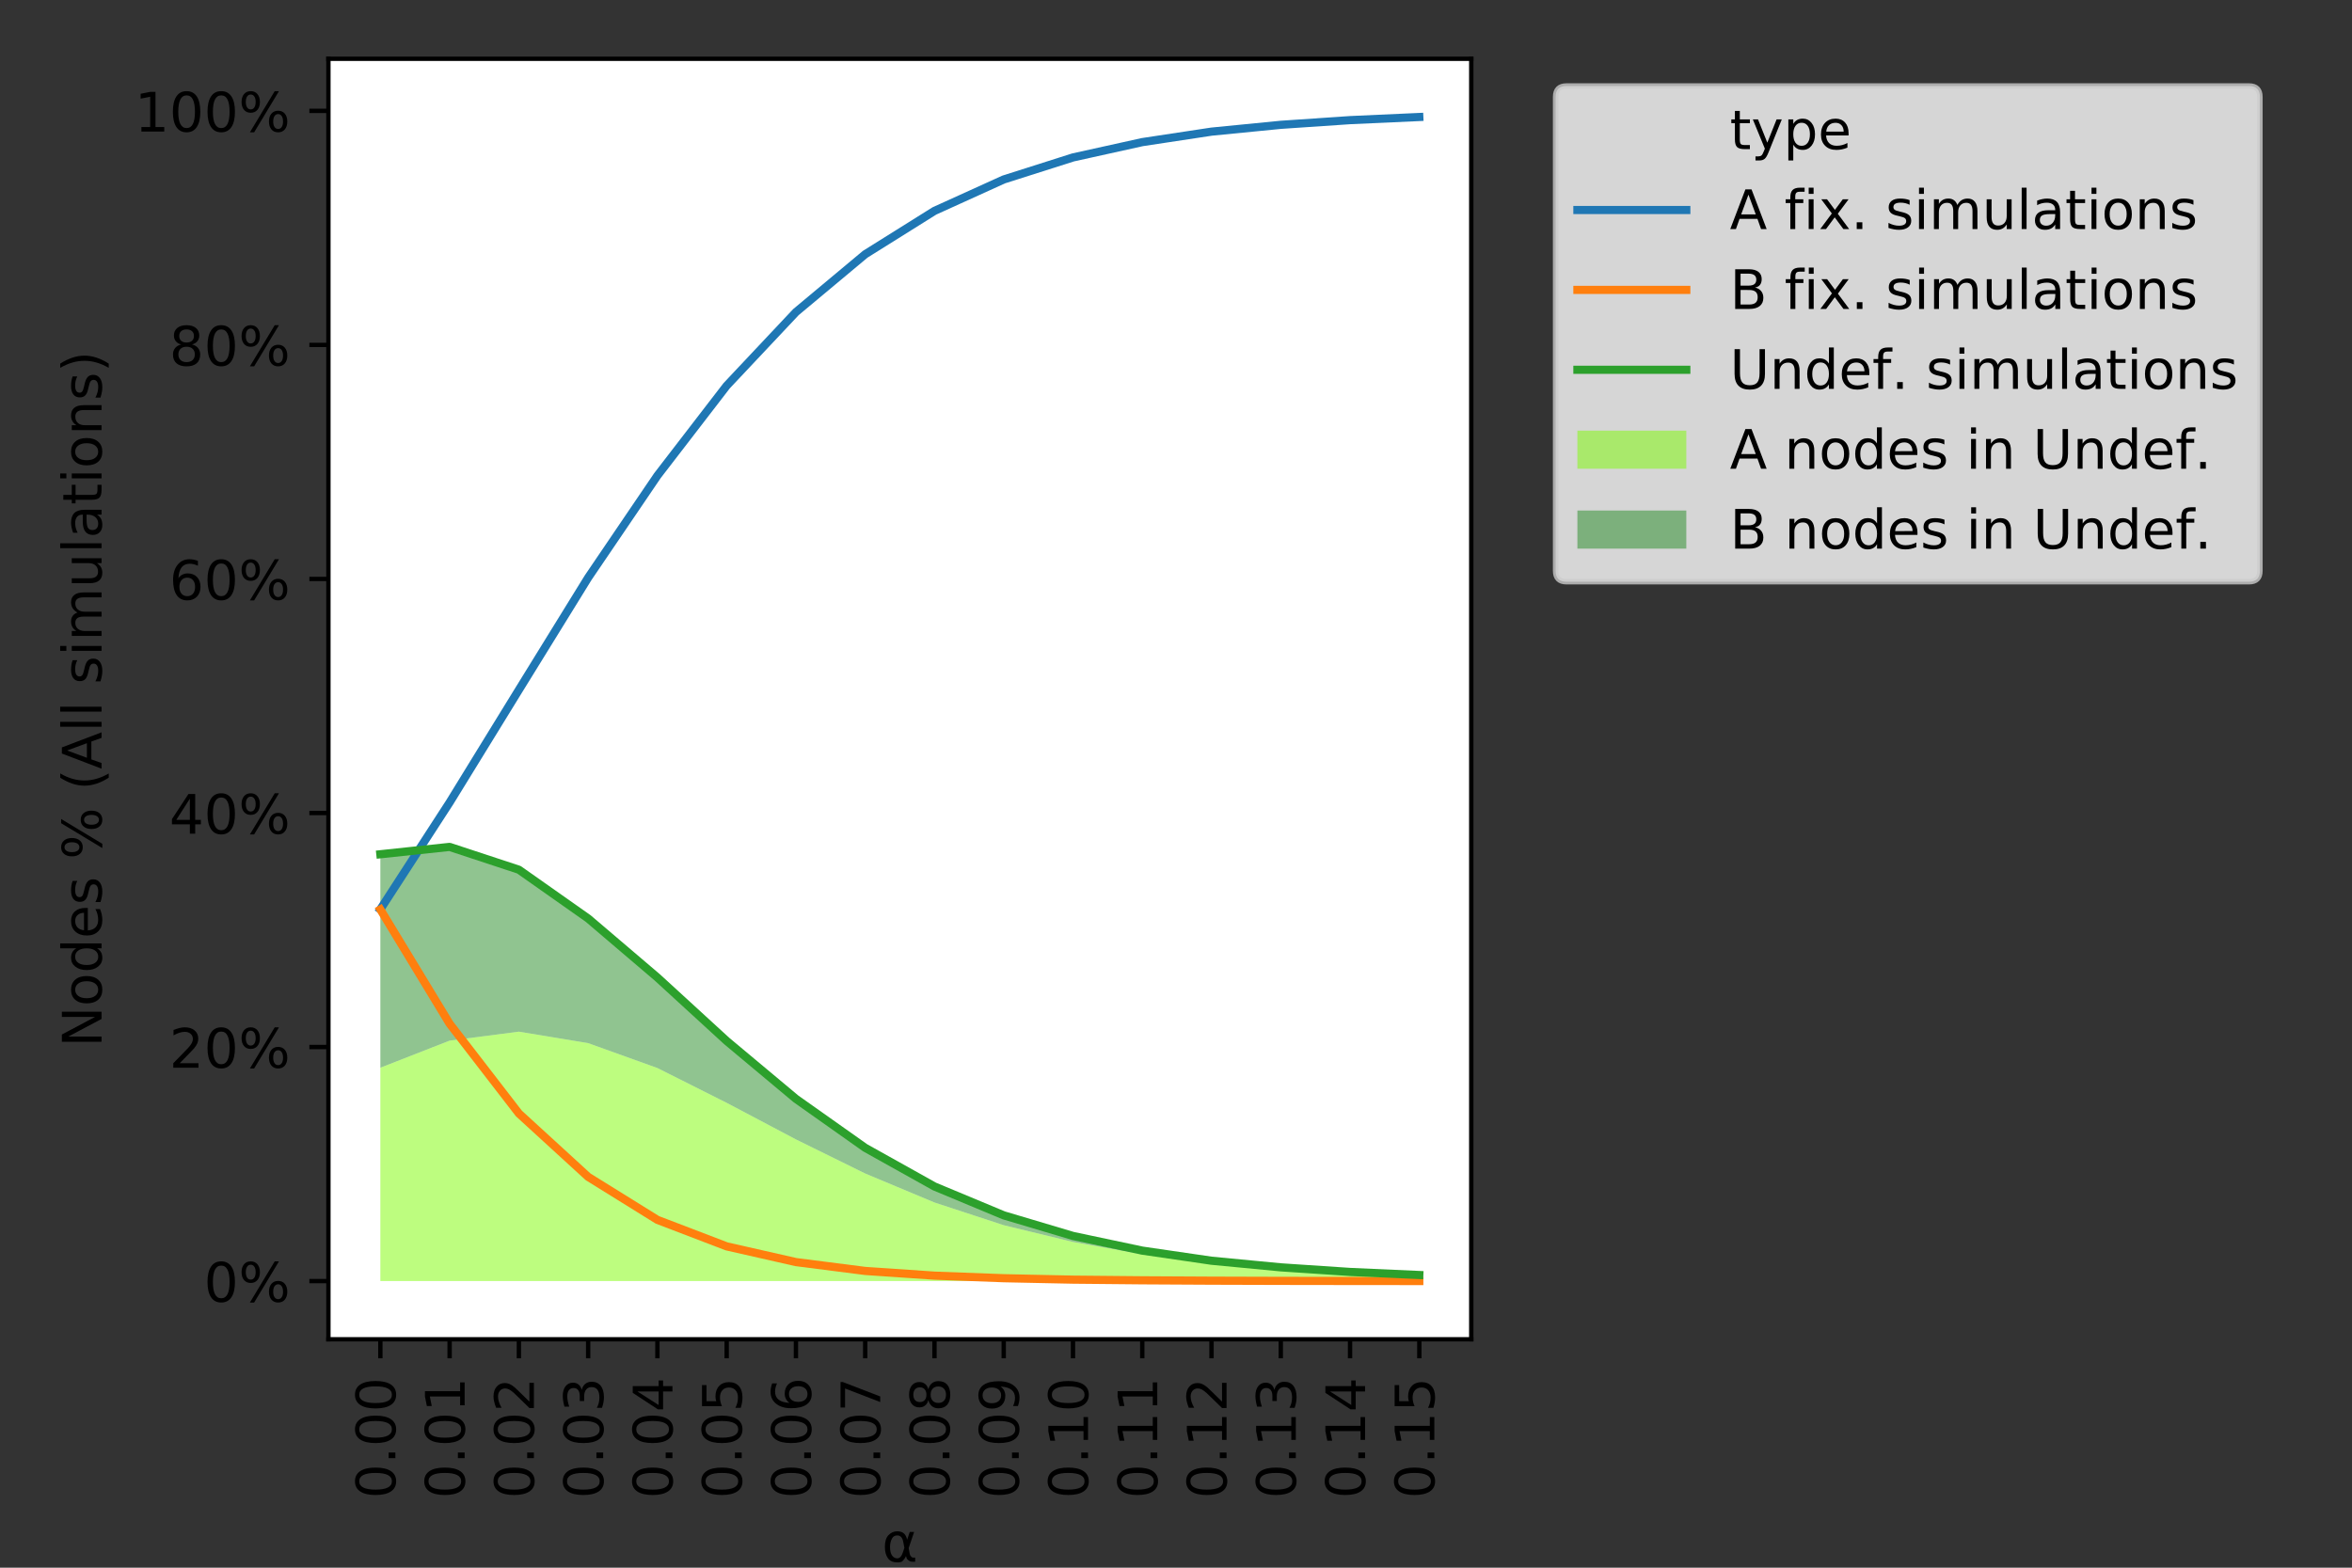 <?xml version="1.0" encoding="UTF-8" standalone="no"?>
<svg
   xmlns:dc="http://purl.org/dc/elements/1.1/"
   xmlns:cc="http://creativecommons.org/ns#"
   xmlns:rdf="http://www.w3.org/1999/02/22-rdf-syntax-ns#"
   xmlns:svg="http://www.w3.org/2000/svg"
   xmlns="http://www.w3.org/2000/svg"
   xmlns:xlink="http://www.w3.org/1999/xlink"
   xmlns:sodipodi="http://sodipodi.sourceforge.net/DTD/sodipodi-0.dtd"
   xmlns:inkscape="http://www.inkscape.org/namespaces/inkscape"
   inkscape:version="1.0 (4035a4fb49, 2020-05-01)"
   sodipodi:docname="lineplot.svg"
   id="svg775"
   width="432pt"
   viewBox="0 0 432 288"
   version="1.1"
   height="288pt">
  <rect x="0" y="0" width="432" height="288" fill="#333333" stroke="none"/>
  <sodipodi:namedview
     inkscape:current-layer="svg775"
     inkscape:window-maximized="1"
     inkscape:window-y="203"
     inkscape:window-x="0"
     inkscape:cy="161.0743"
     inkscape:cx="290.19164"
     inkscape:zoom="2.1432292"
     showgrid="false"
     id="namedview777"
     inkscape:window-height="1021"
     inkscape:window-width="1920"
     inkscape:pageshadow="2"
     inkscape:pageopacity="0"
     guidetolerance="10"
     gridtolerance="10"
     objecttolerance="10"
     borderopacity="1"
     bordercolor="#666666"
     pagecolor="#ffffff" />
  <defs
     id="defs4">
    <style
       id="style2"
       type="text/css">
*{stroke-linecap:butt;stroke-linejoin:round;white-space:pre;}
  </style>
  </defs>
  <g
     id="patch_2">
    <path
       id="path9"
       style="fill:#ffffff"
       d="M 60.32,246.04 H 270.231 V 10.8 H 60.32 Z" />
  </g>
  <g
     id="PolyCollection_1">
    <path
       id="path12"
       style="fill:#7cfc00;fill-opacity:0.5"
       d="m 69.861,196.15 v 39.197 h 12.722 12.722 12.722 12.722 12.722 12.722 12.722 12.722 12.722 12.722 12.722 12.722 12.722 12.722 12.722 v -1.017 0 l -12.722,-0.504 -12.722,-0.747 -12.722,-1.06 -12.722,-1.591 -12.722,-2.267 -12.722,-3.08 -12.722,-4.172 -12.722,-5.323 -12.722,-6.263 -12.722,-6.721 -12.722,-6.392 -12.722,-4.574 -12.722,-2.108 -12.722,1.646 z"
       clip-path="url(#pef99990c9b)" />
  </g>
  <g
     id="PolyCollection_2">
    <path
       id="path15"
       style="fill:#228b22;fill-opacity:0.5"
       d="m 69.861,156.935 v 39.215 l 12.722,-4.976 12.722,-1.646 12.722,2.108 12.722,4.574 12.722,6.392 12.722,6.721 12.722,6.263 12.722,5.323 12.722,4.172 12.722,3.08 12.722,2.267 12.722,1.591 12.722,1.06 12.722,0.747 12.722,0.504 v -0.097 0 l -12.722,-0.564 -12.722,-0.845 -12.722,-1.215 -12.722,-1.858 -12.722,-2.694 -12.722,-3.786 -12.722,-5.303 -12.722,-7.101 -12.722,-8.998 L 133.471,191.235 120.749,179.578 108.027,168.737 95.305,159.777 82.583,155.583 Z"
       clip-path="url(#pef99990c9b)" />
  </g>
  <g
     id="matplotlib.axis_1">
    <g
       id="xtick_1">
      <g
         id="line2d_1">
        <defs
           id="defs19">
          <path
             style="stroke:#000000;stroke-width:0.8"
             id="m1b0ffeb710"
             d="M 0,0 V 3.5" />
        </defs>
        <g
           id="g23">
          <use
             height="100%"
             width="100%"
             id="use21"
             y="246.04"
             xlink:href="#m1b0ffeb710"
             x="69.861"
             style="stroke:#000000;stroke-width:0.8" />
        </g>
      </g>
      <g
         id="text_1">
        <!-- 0.00 -->
        <defs
           id="defs28">
          <path
             id="DejaVuSans-48"
             d="m 31.781,66.406 q -7.609,0 -11.453,-7.5 Q 16.5,51.422 16.5,36.375 q 0,-14.984 3.828,-22.484 3.844,-7.5 11.453,-7.5 7.672,0 11.5,7.5 3.844,7.5 3.844,22.484 0,15.047 -3.844,22.531 -3.828,7.5 -11.5,7.5 z m 0,7.812 q 12.266,0 18.734,-9.703 6.469,-9.688 6.469,-28.141 0,-18.406 -6.469,-28.109 -6.469,-9.688 -18.734,-9.688 -12.25,0 -18.719,9.688 Q 6.594,17.969 6.594,36.375 q 0,18.453 6.469,28.141 6.469,9.703 18.719,9.703 z" />
          <path
             id="DejaVuSans-46"
             d="M 10.688,12.406 H 21 V 0 H 10.688 Z" />
        </defs>
        <g
           id="g38"
           transform="matrix(0,-0.1,-0.1,0,72.621,275.306)">
          <use
             height="100%"
             width="100%"
             y="0"
             x="0"
             id="use30"
             xlink:href="#DejaVuSans-48" />
          <use
             height="100%"
             width="100%"
             y="0"
             id="use32"
             xlink:href="#DejaVuSans-46"
             x="63.623" />
          <use
             height="100%"
             width="100%"
             y="0"
             id="use34"
             xlink:href="#DejaVuSans-48"
             x="95.41" />
          <use
             height="100%"
             width="100%"
             y="0"
             id="use36"
             xlink:href="#DejaVuSans-48"
             x="159.033" />
        </g>
      </g>
    </g>
    <g
       id="xtick_2">
      <g
         id="line2d_2">
        <g
           id="g44">
          <use
             height="100%"
             width="100%"
             id="use42"
             y="246.04"
             xlink:href="#m1b0ffeb710"
             x="82.583"
             style="stroke:#000000;stroke-width:0.8" />
        </g>
      </g>
      <g
         id="text_2">
        <!-- 0.01 -->
        <defs
           id="defs48">
          <path
             id="DejaVuSans-49"
             d="m 12.406,8.297 h 16.109 v 55.625 L 10.984,60.406 v 8.984 l 17.438,3.516 H 38.281 V 8.297 H 54.391 V 0 H 12.406 Z" />
        </defs>
        <g
           id="g58"
           transform="matrix(0,-0.1,-0.1,0,85.343,275.306)">
          <use
             height="100%"
             width="100%"
             y="0"
             x="0"
             id="use50"
             xlink:href="#DejaVuSans-48" />
          <use
             height="100%"
             width="100%"
             y="0"
             id="use52"
             xlink:href="#DejaVuSans-46"
             x="63.623" />
          <use
             height="100%"
             width="100%"
             y="0"
             id="use54"
             xlink:href="#DejaVuSans-48"
             x="95.41" />
          <use
             height="100%"
             width="100%"
             y="0"
             id="use56"
             xlink:href="#DejaVuSans-49"
             x="159.033" />
        </g>
      </g>
    </g>
    <g
       id="xtick_3">
      <g
         id="line2d_3">
        <g
           id="g64">
          <use
             height="100%"
             width="100%"
             id="use62"
             y="246.04"
             xlink:href="#m1b0ffeb710"
             x="95.305"
             style="stroke:#000000;stroke-width:0.8" />
        </g>
      </g>
      <g
         id="text_3">
        <!-- 0.02 -->
        <defs
           id="defs68">
          <path
             id="DejaVuSans-50"
             d="M 19.188,8.297 H 53.609 V 0 H 7.328 v 8.297 q 5.609,5.812 15.297,15.594 9.703,9.797 12.188,12.641 4.734,5.312 6.609,9 1.891,3.688 1.891,7.25 0,5.812 -4.078,9.469 -4.078,3.672 -10.625,3.672 -4.641,0 -9.797,-1.609 -5.141,-1.609 -11,-4.891 v 9.969 Q 13.766,71.781 18.938,73 q 5.188,1.219 9.484,1.219 11.328,0 18.062,-5.672 6.734,-5.656 6.734,-15.125 0,-4.5 -1.688,-8.531 Q 49.859,40.875 45.406,35.406 44.188,33.984 37.641,27.219 31.109,20.453 19.188,8.297 Z" />
        </defs>
        <g
           id="g78"
           transform="matrix(0,-0.1,-0.1,0,98.065,275.306)">
          <use
             height="100%"
             width="100%"
             y="0"
             x="0"
             id="use70"
             xlink:href="#DejaVuSans-48" />
          <use
             height="100%"
             width="100%"
             y="0"
             id="use72"
             xlink:href="#DejaVuSans-46"
             x="63.623" />
          <use
             height="100%"
             width="100%"
             y="0"
             id="use74"
             xlink:href="#DejaVuSans-48"
             x="95.41" />
          <use
             height="100%"
             width="100%"
             y="0"
             id="use76"
             xlink:href="#DejaVuSans-50"
             x="159.033" />
        </g>
      </g>
    </g>
    <g
       id="xtick_4">
      <g
         id="line2d_4">
        <g
           id="g84">
          <use
             height="100%"
             width="100%"
             id="use82"
             y="246.04"
             xlink:href="#m1b0ffeb710"
             x="108.027"
             style="stroke:#000000;stroke-width:0.8" />
        </g>
      </g>
      <g
         id="text_4">
        <!-- 0.03 -->
        <defs
           id="defs88">
          <path
             id="DejaVuSans-51"
             d="M 40.578,39.312 Q 47.656,37.797 51.625,33 q 3.984,-4.781 3.984,-11.812 0,-10.781 -7.422,-16.703 -7.422,-5.906 -21.094,-5.906 -4.578,0 -9.438,0.906 -4.859,0.906 -10.031,2.719 v 9.516 q 4.094,-2.391 8.969,-3.609 4.891,-1.219 10.219,-1.219 9.266,0 14.125,3.656 4.859,3.656 4.859,10.641 0,6.453 -4.516,10.078 -4.516,3.641 -12.562,3.641 h -8.5 v 8.109 h 8.891 q 7.266,0 11.125,2.906 3.859,2.906 3.859,8.375 0,5.609 -3.984,8.609 -3.969,3.016 -11.391,3.016 -4.062,0 -8.703,-0.891 Q 15.375,64.156 9.812,62.312 v 8.781 q 5.625,1.562 10.531,2.344 4.906,0.781 9.25,0.781 11.234,0 17.766,-5.109 6.547,-5.094 6.547,-13.781 0,-6.062 -3.469,-10.234 -3.469,-4.172 -9.859,-5.781 z" />
        </defs>
        <g
           id="g98"
           transform="matrix(0,-0.1,-0.1,0,110.786,275.306)">
          <use
             height="100%"
             width="100%"
             y="0"
             x="0"
             id="use90"
             xlink:href="#DejaVuSans-48" />
          <use
             height="100%"
             width="100%"
             y="0"
             id="use92"
             xlink:href="#DejaVuSans-46"
             x="63.623" />
          <use
             height="100%"
             width="100%"
             y="0"
             id="use94"
             xlink:href="#DejaVuSans-48"
             x="95.41" />
          <use
             height="100%"
             width="100%"
             y="0"
             id="use96"
             xlink:href="#DejaVuSans-51"
             x="159.033" />
        </g>
      </g>
    </g>
    <g
       id="xtick_5">
      <g
         id="line2d_5">
        <g
           id="g104">
          <use
             height="100%"
             width="100%"
             id="use102"
             y="246.04"
             xlink:href="#m1b0ffeb710"
             x="120.749"
             style="stroke:#000000;stroke-width:0.8" />
        </g>
      </g>
      <g
         id="text_5">
        <!-- 0.04 -->
        <defs
           id="defs108">
          <path
             id="DejaVuSans-52"
             d="M 37.797,64.312 12.891,25.391 h 24.906 z m -2.594,8.594 h 12.406 V 25.391 h 10.406 V 17.188 H 47.609 V 0 h -9.812 V 17.188 H 4.891 v 9.516 z" />
        </defs>
        <g
           id="g118"
           transform="matrix(0,-0.1,-0.1,0,123.508,275.306)">
          <use
             height="100%"
             width="100%"
             y="0"
             x="0"
             id="use110"
             xlink:href="#DejaVuSans-48" />
          <use
             height="100%"
             width="100%"
             y="0"
             id="use112"
             xlink:href="#DejaVuSans-46"
             x="63.623" />
          <use
             height="100%"
             width="100%"
             y="0"
             id="use114"
             xlink:href="#DejaVuSans-48"
             x="95.41" />
          <use
             height="100%"
             width="100%"
             y="0"
             id="use116"
             xlink:href="#DejaVuSans-52"
             x="159.033" />
        </g>
      </g>
    </g>
    <g
       id="xtick_6">
      <g
         id="line2d_6">
        <g
           id="g124">
          <use
             height="100%"
             width="100%"
             id="use122"
             y="246.04"
             xlink:href="#m1b0ffeb710"
             x="133.471"
             style="stroke:#000000;stroke-width:0.8" />
        </g>
      </g>
      <g
         id="text_6">
        <!-- 0.05 -->
        <defs
           id="defs128">
          <path
             id="DejaVuSans-53"
             d="m 10.797,72.906 h 38.719 v -8.312 h -29.688 V 46.734 q 2.141,0.734 4.281,1.094 2.156,0.359 4.312,0.359 Q 40.625,48.188 47.75,41.5 54.891,34.812 54.891,23.391 54.891,11.625 47.562,5.094 40.234,-1.422 26.906,-1.422 q -4.594,0 -9.359,0.781 -4.75,0.781 -9.828,2.344 V 11.625 q 4.391,-2.391 9.078,-3.562 4.688,-1.172 9.906,-1.172 8.453,0 13.375,4.438 4.938,4.438 4.938,12.062 0,7.609 -4.938,12.047 -4.922,4.453 -13.375,4.453 -3.953,0 -7.891,-0.875 -3.922,-0.875 -8.016,-2.734 z" />
        </defs>
        <g
           id="g138"
           transform="matrix(0,-0.1,-0.1,0,136.23,275.306)">
          <use
             height="100%"
             width="100%"
             y="0"
             x="0"
             id="use130"
             xlink:href="#DejaVuSans-48" />
          <use
             height="100%"
             width="100%"
             y="0"
             id="use132"
             xlink:href="#DejaVuSans-46"
             x="63.623" />
          <use
             height="100%"
             width="100%"
             y="0"
             id="use134"
             xlink:href="#DejaVuSans-48"
             x="95.41" />
          <use
             height="100%"
             width="100%"
             y="0"
             id="use136"
             xlink:href="#DejaVuSans-53"
             x="159.033" />
        </g>
      </g>
    </g>
    <g
       id="xtick_7">
      <g
         id="line2d_7">
        <g
           id="g144">
          <use
             height="100%"
             width="100%"
             id="use142"
             y="246.04"
             xlink:href="#m1b0ffeb710"
             x="146.193"
             style="stroke:#000000;stroke-width:0.8" />
        </g>
      </g>
      <g
         id="text_7">
        <!-- 0.06 -->
        <defs
           id="defs148">
          <path
             id="DejaVuSans-54"
             d="m 33.016,40.375 q -6.641,0 -10.531,-4.547 -3.875,-4.531 -3.875,-12.438 0,-7.859 3.875,-12.438 3.891,-4.562 10.531,-4.562 6.641,0 10.516,4.562 3.875,4.578 3.875,12.438 0,7.906 -3.875,12.438 Q 39.656,40.375 33.016,40.375 Z M 52.594,71.297 V 62.312 q -3.719,1.75 -7.5,2.672 -3.781,0.938 -7.5,0.938 -9.766,0 -14.922,-6.594 -5.141,-6.594 -5.875,-19.922 2.875,4.25 7.219,6.516 4.359,2.266 9.578,2.266 10.984,0 17.359,-6.672 6.375,-6.656 6.375,-18.125 0,-11.234 -6.641,-18.031 -6.641,-6.781 -17.672,-6.781 -12.656,0 -19.344,9.688 -6.688,9.703 -6.688,28.109 0,17.281 8.203,27.562 8.203,10.281 22.016,10.281 3.719,0 7.5,-0.734 3.781,-0.734 7.891,-2.188 z" />
        </defs>
        <g
           id="g158"
           transform="matrix(0,-0.1,-0.1,0,148.952,275.306)">
          <use
             height="100%"
             width="100%"
             y="0"
             x="0"
             id="use150"
             xlink:href="#DejaVuSans-48" />
          <use
             height="100%"
             width="100%"
             y="0"
             id="use152"
             xlink:href="#DejaVuSans-46"
             x="63.623" />
          <use
             height="100%"
             width="100%"
             y="0"
             id="use154"
             xlink:href="#DejaVuSans-48"
             x="95.41" />
          <use
             height="100%"
             width="100%"
             y="0"
             id="use156"
             xlink:href="#DejaVuSans-54"
             x="159.033" />
        </g>
      </g>
    </g>
    <g
       id="xtick_8">
      <g
         id="line2d_8">
        <g
           id="g164">
          <use
             height="100%"
             width="100%"
             id="use162"
             y="246.04"
             xlink:href="#m1b0ffeb710"
             x="158.915"
             style="stroke:#000000;stroke-width:0.8" />
        </g>
      </g>
      <g
         id="text_8">
        <!-- 0.07 -->
        <defs
           id="defs168">
          <path
             id="DejaVuSans-55"
             d="m 8.203,72.906 h 46.875 V 68.703 L 28.609,0 H 18.312 L 43.219,64.594 H 8.203 Z" />
        </defs>
        <g
           id="g178"
           transform="matrix(0,-0.1,-0.1,0,161.674,275.306)">
          <use
             height="100%"
             width="100%"
             y="0"
             x="0"
             id="use170"
             xlink:href="#DejaVuSans-48" />
          <use
             height="100%"
             width="100%"
             y="0"
             id="use172"
             xlink:href="#DejaVuSans-46"
             x="63.623" />
          <use
             height="100%"
             width="100%"
             y="0"
             id="use174"
             xlink:href="#DejaVuSans-48"
             x="95.41" />
          <use
             height="100%"
             width="100%"
             y="0"
             id="use176"
             xlink:href="#DejaVuSans-55"
             x="159.033" />
        </g>
      </g>
    </g>
    <g
       id="xtick_9">
      <g
         id="line2d_9">
        <g
           id="g184">
          <use
             height="100%"
             width="100%"
             id="use182"
             y="246.04"
             xlink:href="#m1b0ffeb710"
             x="171.637"
             style="stroke:#000000;stroke-width:0.8" />
        </g>
      </g>
      <g
         id="text_9">
        <!-- 0.08 -->
        <defs
           id="defs188">
          <path
             id="DejaVuSans-56"
             d="m 31.781,34.625 q -7.031,0 -11.062,-3.766 -4.016,-3.766 -4.016,-10.344 0,-6.594 4.016,-10.359 4.031,-3.766 11.062,-3.766 7.031,0 11.078,3.781 4.062,3.797 4.062,10.344 0,6.578 -4.031,10.344 Q 38.875,34.625 31.781,34.625 Z m -9.859,4.188 Q 15.578,40.375 12.031,44.719 8.5,49.078 8.5,55.328 q 0,8.734 6.219,13.812 6.234,5.078 17.062,5.078 10.891,0 17.094,-5.078 6.203,-5.078 6.203,-13.812 0,-6.25 -3.547,-10.609 Q 48,40.375 41.703,38.812 q 7.125,-1.656 11.094,-6.5 3.984,-4.828 3.984,-11.797 0,-10.609 -6.469,-16.281 -6.469,-5.656 -18.531,-5.656 -12.047,0 -18.531,5.656 -6.469,5.672 -6.469,16.281 0,6.969 4,11.797 4.016,4.844 11.141,6.5 z M 18.312,54.391 q 0,-5.656 3.531,-8.828 3.547,-3.172 9.938,-3.172 6.359,0 9.938,3.172 3.594,3.172 3.594,8.828 0,5.672 -3.594,8.844 -3.578,3.172 -9.938,3.172 -6.391,0 -9.938,-3.172 Q 18.312,60.062 18.312,54.391 Z" />
        </defs>
        <g
           id="g198"
           transform="matrix(0,-0.1,-0.1,0,174.396,275.306)">
          <use
             height="100%"
             width="100%"
             y="0"
             x="0"
             id="use190"
             xlink:href="#DejaVuSans-48" />
          <use
             height="100%"
             width="100%"
             y="0"
             id="use192"
             xlink:href="#DejaVuSans-46"
             x="63.623" />
          <use
             height="100%"
             width="100%"
             y="0"
             id="use194"
             xlink:href="#DejaVuSans-48"
             x="95.41" />
          <use
             height="100%"
             width="100%"
             y="0"
             id="use196"
             xlink:href="#DejaVuSans-56"
             x="159.033" />
        </g>
      </g>
    </g>
    <g
       id="xtick_10">
      <g
         id="line2d_10">
        <g
           id="g204">
          <use
             height="100%"
             width="100%"
             id="use202"
             y="246.04"
             xlink:href="#m1b0ffeb710"
             x="184.358"
             style="stroke:#000000;stroke-width:0.8" />
        </g>
      </g>
      <g
         id="text_10">
        <!-- 0.09 -->
        <defs
           id="defs208">
          <path
             id="DejaVuSans-57"
             d="M 10.984,1.516 V 10.5 Q 14.703,8.734 18.5,7.812 q 3.812,-0.922 7.484,-0.922 9.766,0 14.906,6.562 5.156,6.562 5.891,19.953 -2.828,-4.203 -7.188,-6.453 -4.344,-2.25 -9.609,-2.25 -10.938,0 -17.312,6.609 -6.375,6.625 -6.375,18.109 0,11.219 6.641,18 6.641,6.797 17.672,6.797 12.656,0 19.312,-9.703 6.672,-9.688 6.672,-28.141 0,-17.234 -8.188,-27.516 -8.172,-10.281 -21.984,-10.281 -3.719,0 -7.531,0.734 -3.797,0.734 -7.906,2.203 z m 19.625,30.906 q 6.641,0 10.516,4.531 3.891,4.547 3.891,12.469 0,7.859 -3.891,12.422 -3.875,4.562 -10.516,4.562 -6.641,0 -10.516,-4.562 -3.875,-4.562 -3.875,-12.422 0,-7.922 3.875,-12.469 3.875,-4.531 10.516,-4.531 z" />
        </defs>
        <g
           id="g218"
           transform="matrix(0,-0.1,-0.1,0,187.118,275.306)">
          <use
             height="100%"
             width="100%"
             y="0"
             x="0"
             id="use210"
             xlink:href="#DejaVuSans-48" />
          <use
             height="100%"
             width="100%"
             y="0"
             id="use212"
             xlink:href="#DejaVuSans-46"
             x="63.623" />
          <use
             height="100%"
             width="100%"
             y="0"
             id="use214"
             xlink:href="#DejaVuSans-48"
             x="95.41" />
          <use
             height="100%"
             width="100%"
             y="0"
             id="use216"
             xlink:href="#DejaVuSans-57"
             x="159.033" />
        </g>
      </g>
    </g>
    <g
       id="xtick_11">
      <g
         id="line2d_11">
        <g
           id="g224">
          <use
             height="100%"
             width="100%"
             id="use222"
             y="246.04"
             xlink:href="#m1b0ffeb710"
             x="197.08"
             style="stroke:#000000;stroke-width:0.8" />
        </g>
      </g>
      <g
         id="text_11">
        <!-- 0.10 -->
        <g
           id="g235"
           transform="matrix(0,-0.1,-0.1,0,199.84,275.306)">
          <use
             height="100%"
             width="100%"
             y="0"
             x="0"
             id="use227"
             xlink:href="#DejaVuSans-48" />
          <use
             height="100%"
             width="100%"
             y="0"
             id="use229"
             xlink:href="#DejaVuSans-46"
             x="63.623" />
          <use
             height="100%"
             width="100%"
             y="0"
             id="use231"
             xlink:href="#DejaVuSans-49"
             x="95.41" />
          <use
             height="100%"
             width="100%"
             y="0"
             id="use233"
             xlink:href="#DejaVuSans-48"
             x="159.033" />
        </g>
      </g>
    </g>
    <g
       id="xtick_12">
      <g
         id="line2d_12">
        <g
           id="g241">
          <use
             height="100%"
             width="100%"
             id="use239"
             y="246.04"
             xlink:href="#m1b0ffeb710"
             x="209.802"
             style="stroke:#000000;stroke-width:0.8" />
        </g>
      </g>
      <g
         id="text_12">
        <!-- 0.11 -->
        <g
           id="g252"
           transform="matrix(0,-0.1,-0.1,0,212.562,275.306)">
          <use
             height="100%"
             width="100%"
             y="0"
             x="0"
             id="use244"
             xlink:href="#DejaVuSans-48" />
          <use
             height="100%"
             width="100%"
             y="0"
             id="use246"
             xlink:href="#DejaVuSans-46"
             x="63.623" />
          <use
             height="100%"
             width="100%"
             y="0"
             id="use248"
             xlink:href="#DejaVuSans-49"
             x="95.41" />
          <use
             height="100%"
             width="100%"
             y="0"
             id="use250"
             xlink:href="#DejaVuSans-49"
             x="159.033" />
        </g>
      </g>
    </g>
    <g
       id="xtick_13">
      <g
         id="line2d_13">
        <g
           id="g258">
          <use
             height="100%"
             width="100%"
             id="use256"
             y="246.04"
             xlink:href="#m1b0ffeb710"
             x="222.524"
             style="stroke:#000000;stroke-width:0.8" />
        </g>
      </g>
      <g
         id="text_13">
        <!-- 0.12 -->
        <g
           id="g269"
           transform="matrix(0,-0.1,-0.1,0,225.284,275.306)">
          <use
             height="100%"
             width="100%"
             y="0"
             x="0"
             id="use261"
             xlink:href="#DejaVuSans-48" />
          <use
             height="100%"
             width="100%"
             y="0"
             id="use263"
             xlink:href="#DejaVuSans-46"
             x="63.623" />
          <use
             height="100%"
             width="100%"
             y="0"
             id="use265"
             xlink:href="#DejaVuSans-49"
             x="95.41" />
          <use
             height="100%"
             width="100%"
             y="0"
             id="use267"
             xlink:href="#DejaVuSans-50"
             x="159.033" />
        </g>
      </g>
    </g>
    <g
       id="xtick_14">
      <g
         id="line2d_14">
        <g
           id="g275">
          <use
             height="100%"
             width="100%"
             id="use273"
             y="246.04"
             xlink:href="#m1b0ffeb710"
             x="235.246"
             style="stroke:#000000;stroke-width:0.8" />
        </g>
      </g>
      <g
         id="text_14">
        <!-- 0.13 -->
        <g
           id="g286"
           transform="matrix(0,-0.1,-0.1,0,238.005,275.306)">
          <use
             height="100%"
             width="100%"
             y="0"
             x="0"
             id="use278"
             xlink:href="#DejaVuSans-48" />
          <use
             height="100%"
             width="100%"
             y="0"
             id="use280"
             xlink:href="#DejaVuSans-46"
             x="63.623" />
          <use
             height="100%"
             width="100%"
             y="0"
             id="use282"
             xlink:href="#DejaVuSans-49"
             x="95.41" />
          <use
             height="100%"
             width="100%"
             y="0"
             id="use284"
             xlink:href="#DejaVuSans-51"
             x="159.033" />
        </g>
      </g>
    </g>
    <g
       id="xtick_15">
      <g
         id="line2d_15">
        <g
           id="g292">
          <use
             height="100%"
             width="100%"
             id="use290"
             y="246.04"
             xlink:href="#m1b0ffeb710"
             x="247.968"
             style="stroke:#000000;stroke-width:0.8" />
        </g>
      </g>
      <g
         id="text_15">
        <!-- 0.14 -->
        <g
           id="g303"
           transform="matrix(0,-0.1,-0.1,0,250.727,275.306)">
          <use
             height="100%"
             width="100%"
             y="0"
             x="0"
             id="use295"
             xlink:href="#DejaVuSans-48" />
          <use
             height="100%"
             width="100%"
             y="0"
             id="use297"
             xlink:href="#DejaVuSans-46"
             x="63.623" />
          <use
             height="100%"
             width="100%"
             y="0"
             id="use299"
             xlink:href="#DejaVuSans-49"
             x="95.41" />
          <use
             height="100%"
             width="100%"
             y="0"
             id="use301"
             xlink:href="#DejaVuSans-52"
             x="159.033" />
        </g>
      </g>
    </g>
    <g
       id="xtick_16">
      <g
         id="line2d_16">
        <g
           id="g309">
          <use
             height="100%"
             width="100%"
             id="use307"
             y="246.04"
             xlink:href="#m1b0ffeb710"
             x="260.69"
             style="stroke:#000000;stroke-width:0.8" />
        </g>
      </g>
      <g
         id="text_16">
        <!-- 0.15 -->
        <g
           id="g320"
           transform="matrix(0,-0.1,-0.1,0,263.449,275.306)">
          <use
             height="100%"
             width="100%"
             y="0"
             x="0"
             id="use312"
             xlink:href="#DejaVuSans-48" />
          <use
             height="100%"
             width="100%"
             y="0"
             id="use314"
             xlink:href="#DejaVuSans-46"
             x="63.623" />
          <use
             height="100%"
             width="100%"
             y="0"
             id="use316"
             xlink:href="#DejaVuSans-49"
             x="95.41" />
          <use
             height="100%"
             width="100%"
             y="0"
             id="use318"
             xlink:href="#DejaVuSans-53"
             x="159.033" />
        </g>
      </g>
    </g>
    <g
       id="text_17">
      <!-- α -->
      <defs
         id="defs325">
        <path
           id="DejaVuSans-945"
           d="m 41.312,25.438 -2.156,11.281 q -2.188,11.578 -10.891,11.578 -6.531,0 -9.516,-5.375 -3.766,-6.734 -3.766,-15.625 0,-10.75 3.672,-15.875 3.703,-5.219 9.609,-5.219 6.547,0 10.062,10.406 z m 5.031,14.938 4.828,14.312 H 59.188 L 49.172,25.047 51.125,14.359 Q 51.562,11.969 53.266,9.969 55.281,7.625 56.844,7.625 h 4.297 V 0 h -5.375 q -4.594,0 -8.688,4.109 Q 45.062,6.156 44.234,10.453 42,5.031 37.406,0.781 q -2.156,-2 -9.141,-2 -11.469,0 -17.031,7.422 -5.719,7.672 -5.719,21.094 0,14.359 6.203,21.094 6.891,7.516 16.547,7.516 15.188,0 18.078,-15.531 z" />
      </defs>
      <g
         id="g329"
         transform="matrix(0.1,0,0,-0.1,161.98,286.904)">
        <use
           height="100%"
           width="100%"
           y="0"
           x="0"
           id="use327"
           xlink:href="#DejaVuSans-945" />
      </g>
    </g>
  </g>
  <g
     id="ytick_1">
    <g
       id="line2d_17">
      <defs
         id="defs334">
        <path
           d="M 0,0 H -3.5"
           id="m10addda7ad"
           style="stroke:#000000;stroke-width:0.8" />
      </defs>
      <g
         id="g338">
        <use
           style="stroke:#000000;stroke-width:0.8"
           x="60.32"
           xlink:href="#m10addda7ad"
           y="235.347"
           id="use336"
           width="100%"
           height="100%" />
      </g>
    </g>
    <g
       id="text_18">
      <!-- 0% -->
      <defs
         id="defs342">
        <path
           d="m 72.703,32.078 q -4.25,0 -6.672,-3.609 -2.406,-3.609 -2.406,-10.062 0,-6.344 2.406,-9.984 2.422,-3.641 6.672,-3.641 4.156,0 6.562,3.641 2.422,3.641 2.422,9.984 0,6.406 -2.422,10.031 -2.406,3.641 -6.562,3.641 z m 0,6.203 q 7.719,0 12.25,-5.375 Q 89.5,27.547 89.5,18.406 q 0,-9.125 -4.562,-14.484 -4.562,-5.344 -12.234,-5.344 -7.812,0 -12.359,5.344 -4.531,5.359 -4.531,14.484 0,9.188 4.562,14.531 4.562,5.344 12.328,5.344 z M 22.312,68.016 q -4.203,0 -6.625,-3.641 -2.406,-3.625 -2.406,-9.984 0,-6.438 2.391,-10.062 2.391,-3.609 6.641,-3.609 4.25,0 6.656,3.609 2.422,3.625 2.422,10.062 0,6.297 -2.438,9.953 -2.438,3.672 -6.641,3.672 z m 44.094,6.203 h 7.812 L 28.609,-1.422 h -7.812 z m -44.094,0 q 7.719,0 12.297,-5.344 4.594,-5.344 4.594,-14.484 0,-9.219 -4.562,-14.547 -4.562,-5.328 -12.328,-5.328 -7.766,0 -12.281,5.344 -4.516,5.359 -4.516,14.531 0,9.094 4.531,14.453 4.547,5.375 12.266,5.375 z"
           id="DejaVuSans-37" />
      </defs>
      <g
         transform="matrix(0.1,0,0,-0.1,37.456,239.146)"
         id="g348">
        <use
           xlink:href="#DejaVuSans-48"
           id="use344"
           x="0"
           y="0"
           width="100%"
           height="100%" />
        <use
           x="63.623"
           xlink:href="#DejaVuSans-37"
           id="use346"
           y="0"
           width="100%"
           height="100%" />
      </g>
    </g>
  </g>
  <g
     id="ytick_2">
    <g
       id="line2d_18">
      <g
         id="g354">
        <use
           style="stroke:#000000;stroke-width:0.8"
           x="60.32"
           xlink:href="#m10addda7ad"
           y="192.351"
           id="use352"
           width="100%"
           height="100%" />
      </g>
    </g>
    <g
       id="text_19">
      <!-- 20% -->
      <g
         transform="matrix(0.1,0,0,-0.1,31.093,196.151)"
         id="g363">
        <use
           xlink:href="#DejaVuSans-50"
           id="use357"
           x="0"
           y="0"
           width="100%"
           height="100%" />
        <use
           x="63.623"
           xlink:href="#DejaVuSans-48"
           id="use359"
           y="0"
           width="100%"
           height="100%" />
        <use
           x="127.246"
           xlink:href="#DejaVuSans-37"
           id="use361"
           y="0"
           width="100%"
           height="100%" />
      </g>
    </g>
  </g>
  <g
     id="ytick_3">
    <g
       id="line2d_19">
      <g
         id="g369">
        <use
           style="stroke:#000000;stroke-width:0.8"
           x="60.32"
           xlink:href="#m10addda7ad"
           y="149.356"
           id="use367"
           width="100%"
           height="100%" />
      </g>
    </g>
    <g
       id="text_20">
      <!-- 40% -->
      <g
         transform="matrix(0.1,0,0,-0.1,31.093,153.155)"
         id="g378">
        <use
           xlink:href="#DejaVuSans-52"
           id="use372"
           x="0"
           y="0"
           width="100%"
           height="100%" />
        <use
           x="63.623"
           xlink:href="#DejaVuSans-48"
           id="use374"
           y="0"
           width="100%"
           height="100%" />
        <use
           x="127.246"
           xlink:href="#DejaVuSans-37"
           id="use376"
           y="0"
           width="100%"
           height="100%" />
      </g>
    </g>
  </g>
  <g
     id="ytick_4">
    <g
       id="line2d_20">
      <g
         id="g384">
        <use
           style="stroke:#000000;stroke-width:0.8"
           x="60.32"
           xlink:href="#m10addda7ad"
           y="106.36"
           id="use382"
           width="100%"
           height="100%" />
      </g>
    </g>
    <g
       id="text_21">
      <!-- 60% -->
      <g
         transform="matrix(0.1,0,0,-0.1,31.093,110.159)"
         id="g393">
        <use
           xlink:href="#DejaVuSans-54"
           id="use387"
           x="0"
           y="0"
           width="100%"
           height="100%" />
        <use
           x="63.623"
           xlink:href="#DejaVuSans-48"
           id="use389"
           y="0"
           width="100%"
           height="100%" />
        <use
           x="127.246"
           xlink:href="#DejaVuSans-37"
           id="use391"
           y="0"
           width="100%"
           height="100%" />
      </g>
    </g>
  </g>
  <g
     id="ytick_5">
    <g
       id="line2d_21">
      <g
         id="g399">
        <use
           style="stroke:#000000;stroke-width:0.8"
           x="60.32"
           xlink:href="#m10addda7ad"
           y="63.364"
           id="use397"
           width="100%"
           height="100%" />
      </g>
    </g>
    <g
       id="text_22">
      <!-- 80% -->
      <g
         transform="matrix(0.1,0,0,-0.1,31.093,67.163)"
         id="g408">
        <use
           xlink:href="#DejaVuSans-56"
           id="use402"
           x="0"
           y="0"
           width="100%"
           height="100%" />
        <use
           x="63.623"
           xlink:href="#DejaVuSans-48"
           id="use404"
           y="0"
           width="100%"
           height="100%" />
        <use
           x="127.246"
           xlink:href="#DejaVuSans-37"
           id="use406"
           y="0"
           width="100%"
           height="100%" />
      </g>
    </g>
  </g>
  <g
     id="ytick_6">
    <g
       id="line2d_22">
      <g
         id="g414">
        <use
           style="stroke:#000000;stroke-width:0.8"
           x="60.32"
           xlink:href="#m10addda7ad"
           y="20.368"
           id="use412"
           width="100%"
           height="100%" />
      </g>
    </g>
    <g
       id="text_23">
      <!-- 100% -->
      <g
         transform="matrix(0.1,0,0,-0.1,24.731,24.167)"
         id="g425">
        <use
           xlink:href="#DejaVuSans-49"
           id="use417"
           x="0"
           y="0"
           width="100%"
           height="100%" />
        <use
           x="63.623"
           xlink:href="#DejaVuSans-48"
           id="use419"
           y="0"
           width="100%"
           height="100%" />
        <use
           x="127.246"
           xlink:href="#DejaVuSans-48"
           id="use421"
           y="0"
           width="100%"
           height="100%" />
        <use
           x="190.869"
           xlink:href="#DejaVuSans-37"
           id="use423"
           y="0"
           width="100%"
           height="100%" />
      </g>
    </g>
  </g>
  <g
     id="text_24">
    <!-- Nodes % (All simulations) -->
    <defs
       id="defs445">
      <path
         d="M 9.812,72.906 H 23.094 L 55.422,11.922 V 72.906 h 9.562 V 0 h -13.281 l -32.312,60.984 V 0 H 9.812 Z"
         id="DejaVuSans-78" />
      <path
         d="m 30.609,48.391 q -7.219,0 -11.422,-5.641 -4.203,-5.641 -4.203,-15.453 0,-9.812 4.172,-15.453 4.188,-5.641 11.453,-5.641 7.188,0 11.375,5.656 4.203,5.672 4.203,15.438 0,9.719 -4.203,15.406 -4.188,5.688 -11.375,5.688 z m 0,7.609 q 11.719,0 18.406,-7.625 6.703,-7.609 6.703,-21.078 0,-13.422 -6.703,-21.078 -6.688,-7.641 -18.406,-7.641 -11.766,0 -18.438,7.641 -6.656,7.656 -6.656,21.078 0,13.469 6.656,21.078 Q 18.844,56 30.609,56 Z"
         id="DejaVuSans-111" />
      <path
         d="m 45.406,46.391 v 29.594 h 8.984 V 0 H 45.406 v 8.203 q -2.828,-4.875 -7.156,-7.25 -4.312,-2.375 -10.375,-2.375 -9.906,0 -16.141,7.906 -6.219,7.922 -6.219,20.812 0,12.891 6.219,20.797 Q 17.969,56 27.875,56 q 6.062,0 10.375,-2.375 4.328,-2.359 7.156,-7.234 z M 14.797,27.297 q 0,-9.906 4.078,-15.547 4.078,-5.641 11.203,-5.641 7.125,0 11.219,5.641 4.109,5.641 4.109,15.547 0,9.906 -4.109,15.547 -4.094,5.641 -11.219,5.641 -7.125,0 -11.203,-5.641 -4.078,-5.641 -4.078,-15.547 z"
         id="DejaVuSans-100" />
      <path
         d="m 56.203,29.594 v -4.391 h -41.312 q 0.594,-9.281 5.594,-14.141 5,-4.859 13.938,-4.859 5.172,0 10.031,1.266 4.859,1.266 9.656,3.812 v -8.5 q -4.844,-2.047 -9.922,-3.125 -5.078,-1.078 -10.297,-1.078 -13.094,0 -20.734,7.609 -7.641,7.625 -7.641,20.625 0,13.422 7.25,21.297 Q 20.016,56 32.328,56 q 11.031,0 17.453,-7.109 6.422,-7.094 6.422,-19.297 z m -8.984,2.641 q -0.094,7.359 -4.125,11.75 -4.031,4.406 -10.672,4.406 -7.516,0 -12.031,-4.25 -4.516,-4.25 -5.203,-11.969 z"
         id="DejaVuSans-101" />
      <path
         d="m 44.281,53.078 v -8.5 Q 40.484,46.531 36.375,47.5 q -4.094,0.984 -8.5,0.984 -6.688,0 -10.031,-2.047 Q 14.5,44.391 14.5,40.281 q 0,-3.125 2.391,-4.906 2.391,-1.781 9.625,-3.391 l 3.078,-0.688 Q 39.156,29.25 43.188,25.516 47.219,21.781 47.219,15.094 q 0,-7.625 -6.031,-12.078 -6.031,-4.438 -16.578,-4.438 -4.391,0 -9.156,0.859 Q 10.688,0.297 5.422,2 v 9.281 q 4.984,-2.594 9.812,-3.891 4.828,-1.281 9.578,-1.281 6.344,0 9.75,2.172 3.422,2.172 3.422,6.125 0,3.656 -2.469,5.609 -2.453,1.953 -10.812,3.766 l -3.125,0.734 q -8.344,1.75 -12.062,5.391 -3.703,3.641 -3.703,9.984 0,7.719 5.469,11.906 Q 16.75,56 26.812,56 q 4.969,0 9.359,-0.734 4.406,-0.719 8.109,-2.188 z"
         id="DejaVuSans-115" />
      <path
         id="DejaVuSans-32"
         d="" />
      <path
         d="M 31,75.875 Q 24.469,64.656 21.281,53.656 18.109,42.672 18.109,31.391 18.109,20.125 21.312,9.062 24.516,-2 31,-13.188 H 23.188 Q 15.875,-1.703 12.234,9.375 8.594,20.453 8.594,31.391 q 0,10.891 3.609,21.922 3.625,11.047 10.984,22.562 z"
         id="DejaVuSans-40" />
      <path
         d="M 34.188,63.188 20.797,26.906 h 26.812 z m -5.578,9.719 h 11.188 L 67.578,0 h -10.25 L 50.688,18.703 H 17.828 L 11.188,0 H 0.781 Z"
         id="DejaVuSans-65" />
      <path
         d="M 9.422,75.984 H 18.406 V 0 H 9.422 Z"
         id="DejaVuSans-108" />
      <path
         d="M 9.422,54.688 H 18.406 V 0 H 9.422 Z m 0,21.297 H 18.406 V 64.594 H 9.422 Z"
         id="DejaVuSans-105" />
      <path
         d="M 52,44.188 Q 55.375,50.25 60.062,53.125 64.75,56 71.094,56 q 8.547,0 13.188,-5.984 4.641,-5.969 4.641,-17 V 0 h -9.031 v 32.719 q 0,7.859 -2.797,11.656 -2.781,3.812 -8.484,3.812 -6.984,0 -11.047,-4.641 -4.047,-4.625 -4.047,-12.641 V 0 h -9.031 v 32.719 q 0,7.906 -2.781,11.688 -2.781,3.781 -8.594,3.781 -6.891,0 -10.953,-4.656 -4.047,-4.656 -4.047,-12.625 V 0 h -9.031 v 54.688 h 9.031 v -8.5 q 3.078,5.031 7.375,7.422 Q 29.781,56 35.688,56 41.656,56 45.828,52.969 50,49.953 52,44.188 Z"
         id="DejaVuSans-109" />
      <path
         d="M 8.5,21.578 V 54.688 h 8.984 V 21.922 q 0,-7.766 3.016,-11.656 3.031,-3.875 9.094,-3.875 7.266,0 11.484,4.641 4.234,4.641 4.234,12.656 v 31 h 8.984 V 0 H 45.312 V 8.406 Q 42.047,3.422 37.719,1 33.406,-1.422 27.688,-1.422 18.266,-1.422 13.375,4.438 8.5,10.297 8.5,21.578 Z M 31.109,56 Z"
         id="DejaVuSans-117" />
      <path
         d="m 34.281,27.484 q -10.891,0 -15.094,-2.484 -4.203,-2.484 -4.203,-8.5 0,-4.781 3.156,-7.594 3.156,-2.797 8.562,-2.797 7.484,0 12,5.297 4.516,5.297 4.516,14.078 v 2 z m 17.922,3.719 V 0 H 43.219 v 8.297 q -3.078,-4.969 -7.672,-7.344 -4.594,-2.375 -11.234,-2.375 -8.391,0 -13.359,4.719 Q 6,8.016 6,15.922 q 0,9.219 6.172,13.906 6.188,4.688 18.438,4.688 H 43.219 v 0.891 q 0,6.203 -4.078,9.594 -4.078,3.391 -11.453,3.391 -4.688,0 -9.141,-1.125 -4.438,-1.125 -8.531,-3.375 v 8.312 q 4.922,1.906 9.562,2.844 Q 24.219,56 28.609,56 q 11.875,0 17.734,-6.156 5.859,-6.141 5.859,-18.641 z"
         id="DejaVuSans-97" />
      <path
         d="M 18.312,70.219 V 54.688 h 18.5 v -6.984 h -18.5 v -29.688 q 0,-6.688 1.828,-8.594 1.828,-1.906 7.453,-1.906 H 36.812 V 0 H 27.594 Q 17.188,0 13.234,3.875 9.281,7.766 9.281,18.016 v 29.688 H 2.688 V 54.688 h 6.594 v 15.531 z"
         id="DejaVuSans-116" />
      <path
         d="M 54.891,33.016 V 0 H 45.906 v 32.719 q 0,7.766 -3.031,11.609 -3.031,3.859 -9.078,3.859 -7.281,0 -11.484,-4.641 -4.203,-4.625 -4.203,-12.641 V 0 h -9.031 v 54.688 h 9.031 v -8.5 q 3.234,4.938 7.594,7.375 4.375,2.438 10.094,2.438 9.422,0 14.25,-5.828 4.844,-5.828 4.844,-17.156 z"
         id="DejaVuSans-110" />
      <path
         d="m 8.016,75.875 h 7.812 q 7.312,-11.516 10.953,-22.562 3.641,-11.031 3.641,-21.922 0,-10.938 -3.641,-22.016 -3.641,-11.078 -10.953,-22.562 h -7.812 Q 14.5,-2 17.703,9.062 20.906,20.125 20.906,31.391 q 0,11.281 -3.203,22.266 -3.203,11 -9.688,22.219 z"
         id="DejaVuSans-41" />
    </defs>
    <g
       transform="matrix(0,-0.1,-0.1,0,18.651,192.361)"
       id="g497">
      <use
         xlink:href="#DejaVuSans-78"
         id="use447"
         x="0"
         y="0"
         width="100%"
         height="100%" />
      <use
         x="74.805"
         xlink:href="#DejaVuSans-111"
         id="use449"
         y="0"
         width="100%"
         height="100%" />
      <use
         x="135.986"
         xlink:href="#DejaVuSans-100"
         id="use451"
         y="0"
         width="100%"
         height="100%" />
      <use
         x="199.463"
         xlink:href="#DejaVuSans-101"
         id="use453"
         y="0"
         width="100%"
         height="100%" />
      <use
         x="260.986"
         xlink:href="#DejaVuSans-115"
         id="use455"
         y="0"
         width="100%"
         height="100%" />
      <use
         x="313.086"
         xlink:href="#DejaVuSans-32"
         id="use457"
         y="0"
         width="100%"
         height="100%" />
      <use
         x="344.873"
         xlink:href="#DejaVuSans-37"
         id="use459"
         y="0"
         width="100%"
         height="100%" />
      <use
         x="439.893"
         xlink:href="#DejaVuSans-32"
         id="use461"
         y="0"
         width="100%"
         height="100%" />
      <use
         x="471.68"
         xlink:href="#DejaVuSans-40"
         id="use463"
         y="0"
         width="100%"
         height="100%" />
      <use
         x="510.693"
         xlink:href="#DejaVuSans-65"
         id="use465"
         y="0"
         width="100%"
         height="100%" />
      <use
         x="579.102"
         xlink:href="#DejaVuSans-108"
         id="use467"
         y="0"
         width="100%"
         height="100%" />
      <use
         x="606.885"
         xlink:href="#DejaVuSans-108"
         id="use469"
         y="0"
         width="100%"
         height="100%" />
      <use
         x="634.668"
         xlink:href="#DejaVuSans-32"
         id="use471"
         y="0"
         width="100%"
         height="100%" />
      <use
         x="666.455"
         xlink:href="#DejaVuSans-115"
         id="use473"
         y="0"
         width="100%"
         height="100%" />
      <use
         x="718.555"
         xlink:href="#DejaVuSans-105"
         id="use475"
         y="0"
         width="100%"
         height="100%" />
      <use
         x="746.338"
         xlink:href="#DejaVuSans-109"
         id="use477"
         y="0"
         width="100%"
         height="100%" />
      <use
         x="843.75"
         xlink:href="#DejaVuSans-117"
         id="use479"
         y="0"
         width="100%"
         height="100%" />
      <use
         x="907.129"
         xlink:href="#DejaVuSans-108"
         id="use481"
         y="0"
         width="100%"
         height="100%" />
      <use
         x="934.912"
         xlink:href="#DejaVuSans-97"
         id="use483"
         y="0"
         width="100%"
         height="100%" />
      <use
         x="996.191"
         xlink:href="#DejaVuSans-116"
         id="use485"
         y="0"
         width="100%"
         height="100%" />
      <use
         x="1035.4"
         xlink:href="#DejaVuSans-105"
         id="use487"
         y="0"
         width="100%"
         height="100%" />
      <use
         x="1063.184"
         xlink:href="#DejaVuSans-111"
         id="use489"
         y="0"
         width="100%"
         height="100%" />
      <use
         x="1124.365"
         xlink:href="#DejaVuSans-110"
         id="use491"
         y="0"
         width="100%"
         height="100%" />
      <use
         x="1187.744"
         xlink:href="#DejaVuSans-115"
         id="use493"
         y="0"
         width="100%"
         height="100%" />
      <use
         x="1239.844"
         xlink:href="#DejaVuSans-41"
         id="use495"
         y="0"
         width="100%"
         height="100%" />
    </g>
  </g>
  <g
     id="line2d_23">
    <path
       id="path501"
       style="fill:none;stroke:#1f77b4;stroke-width:1.5;stroke-linecap:square"
       d="m 69.861,167.045 12.722,-19.627 12.722,-20.686 12.722,-20.606 12.722,-18.743 12.722,-16.526 12.722,-13.521 12.722,-10.626 12.722,-7.965 12.722,-5.773 12.722,-4.048 12.722,-2.814 12.722,-1.927 12.722,-1.252 12.722,-0.862 12.722,-0.574"
       clip-path="url(#pef99990c9b)" />
  </g>
  <g
     id="line2d_24">
    <path
       id="path504"
       style="fill:none;stroke:#ff7f0e;stroke-width:1.5;stroke-linecap:square"
       d="m 69.861,167.083 12.722,20.98 12.722,16.492 12.722,11.646 12.722,7.902 12.722,4.868 12.722,2.887 12.722,1.628 12.722,0.864 12.722,0.471 12.722,0.262 12.722,0.121 12.722,0.069 12.722,0.037 12.722,0.018 12.722,0.01"
       clip-path="url(#pef99990c9b)" />
  </g>
  <g
     id="line2d_25">
    <path
       id="path507"
       style="fill:none;stroke:#2ca02c;stroke-width:1.5;stroke-linecap:square"
       d="m 69.861,156.935 12.722,-1.352 12.722,4.194 12.722,8.96 12.722,10.84 12.722,11.658 12.722,10.634 12.722,8.998 12.722,7.101 12.722,5.303 12.722,3.786 12.722,2.694 12.722,1.858 12.722,1.215 12.722,0.845 12.722,0.564"
       clip-path="url(#pef99990c9b)" />
  </g>
  <g
     id="line2d_26" />
  <g
     id="line2d_27" />
  <g
     id="line2d_28" />
  <g
     id="line2d_29" />
  <g
     id="patch_3">
    <path
       id="path514"
       style="fill:none;stroke:#000000;stroke-width:0.8;stroke-linecap:square;stroke-linejoin:miter"
       d="M 60.32,246.04 V 10.8" />
  </g>
  <g
     id="patch_4">
    <path
       id="path517"
       style="fill:none;stroke:#000000;stroke-width:0.8;stroke-linecap:square;stroke-linejoin:miter"
       d="M 270.231,246.04 V 10.8" />
  </g>
  <g
     id="patch_5">
    <path
       id="path520"
       style="fill:none;stroke:#000000;stroke-width:0.8;stroke-linecap:square;stroke-linejoin:miter"
       d="M 60.32,246.04 H 270.231" />
  </g>
  <g
     id="patch_6">
    <path
       id="path523"
       style="fill:none;stroke:#000000;stroke-width:0.8;stroke-linecap:square;stroke-linejoin:miter"
       d="M 60.32,10.8 H 270.231" />
  </g>
  <g
     id="legend_1">
    <g
       id="patch_7">
      <path
         id="path526"
         style="opacity:0.8;fill:#ffffff;stroke:#cccccc;stroke-linejoin:miter"
         d="m 287.727,106.869 h 125.359 q 2,0 2,-2 V 17.8 q 0,-2 -2,-2 H 287.727 q -2,0 -2,2 v 87.069 q 0,2 2,2 z" />
    </g>
    <g
       id="line2d_30">
      <path
         id="path529"
         style="fill:none"
         d="m 289.727,23.898 h 20" />
    </g>
    <g
       id="line2d_31" />
    <g
       id="text_25">
      <!-- type -->
      <defs
         id="defs535">
        <path
           id="DejaVuSans-121"
           d="M 32.172,-5.078 Q 28.375,-14.844 24.75,-17.812 q -3.609,-2.984 -9.656,-2.984 h -7.188 v 7.516 h 5.281 q 3.703,0 5.75,1.766 2.062,1.75 4.547,8.297 L 25.094,0.875 2.984,54.688 H 12.5 L 29.594,11.922 46.688,54.688 h 9.516 z" />
        <path
           id="DejaVuSans-112"
           d="m 18.109,8.203 v -29 H 9.078 V 54.688 h 9.031 v -8.297 q 2.844,4.875 7.156,7.234 Q 29.594,56 35.594,56 q 9.969,0 16.188,-7.906 6.234,-7.906 6.234,-20.797 0,-12.891 -6.234,-20.812 -6.219,-7.906 -16.188,-7.906 -6,0 -10.328,2.375 -4.312,2.375 -7.156,7.25 z M 48.688,27.297 q 0,9.906 -4.078,15.547 -4.078,5.641 -11.203,5.641 -7.141,0 -11.219,-5.641 -4.078,-5.641 -4.078,-15.547 0,-9.906 4.078,-15.547 4.078,-5.641 11.219,-5.641 7.125,0 11.203,5.641 4.078,5.641 4.078,15.547 z" />
      </defs>
      <g
         id="g545"
         transform="matrix(0.1,0,0,-0.1,317.727,27.398)">
        <use
           height="100%"
           width="100%"
           y="0"
           x="0"
           id="use537"
           xlink:href="#DejaVuSans-116" />
        <use
           height="100%"
           width="100%"
           y="0"
           id="use539"
           xlink:href="#DejaVuSans-121"
           x="39.209" />
        <use
           height="100%"
           width="100%"
           y="0"
           id="use541"
           xlink:href="#DejaVuSans-112"
           x="98.389" />
        <use
           height="100%"
           width="100%"
           y="0"
           id="use543"
           xlink:href="#DejaVuSans-101"
           x="161.865" />
      </g>
    </g>
    <g
       id="line2d_32">
      <path
         id="path548"
         style="fill:none;stroke:#1f77b4;stroke-width:1.5;stroke-linecap:square"
         d="m 289.727,38.577 h 20" />
    </g>
    <g
       id="line2d_33" />
    <g
       id="text_26">
      <!-- A fix. simulations -->
      <defs
         id="defs554">
        <path
           id="DejaVuSans-102"
           d="M 37.109,75.984 V 68.5 h -8.594 q -4.828,0 -6.719,-1.953 -1.875,-1.953 -1.875,-7.031 V 54.688 H 34.719 V 47.703 H 19.922 V 0 h -9.031 V 47.703 H 2.297 V 54.688 h 8.594 V 58.5 q 0,9.125 4.25,13.297 4.25,4.188 13.469,4.188 z" />
        <path
           id="DejaVuSans-120"
           d="M 54.891,54.688 35.109,28.078 55.906,0 H 45.312 L 29.391,21.484 13.484,0 H 2.875 L 24.125,28.609 4.688,54.688 h 10.594 l 14.5,-19.484 14.5,19.484 z" />
      </defs>
      <g
         id="g592"
         transform="matrix(0.1,0,0,-0.1,317.727,42.077)">
        <use
           height="100%"
           width="100%"
           y="0"
           x="0"
           id="use556"
           xlink:href="#DejaVuSans-65" />
        <use
           height="100%"
           width="100%"
           y="0"
           id="use558"
           xlink:href="#DejaVuSans-32"
           x="68.408" />
        <use
           height="100%"
           width="100%"
           y="0"
           id="use560"
           xlink:href="#DejaVuSans-102"
           x="100.195" />
        <use
           height="100%"
           width="100%"
           y="0"
           id="use562"
           xlink:href="#DejaVuSans-105"
           x="135.4" />
        <use
           height="100%"
           width="100%"
           y="0"
           id="use564"
           xlink:href="#DejaVuSans-120"
           x="163.184" />
        <use
           height="100%"
           width="100%"
           y="0"
           id="use566"
           xlink:href="#DejaVuSans-46"
           x="222.363" />
        <use
           height="100%"
           width="100%"
           y="0"
           id="use568"
           xlink:href="#DejaVuSans-32"
           x="254.15" />
        <use
           height="100%"
           width="100%"
           y="0"
           id="use570"
           xlink:href="#DejaVuSans-115"
           x="285.938" />
        <use
           height="100%"
           width="100%"
           y="0"
           id="use572"
           xlink:href="#DejaVuSans-105"
           x="338.037" />
        <use
           height="100%"
           width="100%"
           y="0"
           id="use574"
           xlink:href="#DejaVuSans-109"
           x="365.82" />
        <use
           height="100%"
           width="100%"
           y="0"
           id="use576"
           xlink:href="#DejaVuSans-117"
           x="463.232" />
        <use
           height="100%"
           width="100%"
           y="0"
           id="use578"
           xlink:href="#DejaVuSans-108"
           x="526.611" />
        <use
           height="100%"
           width="100%"
           y="0"
           id="use580"
           xlink:href="#DejaVuSans-97"
           x="554.395" />
        <use
           height="100%"
           width="100%"
           y="0"
           id="use582"
           xlink:href="#DejaVuSans-116"
           x="615.674" />
        <use
           height="100%"
           width="100%"
           y="0"
           id="use584"
           xlink:href="#DejaVuSans-105"
           x="654.883" />
        <use
           height="100%"
           width="100%"
           y="0"
           id="use586"
           xlink:href="#DejaVuSans-111"
           x="682.666" />
        <use
           height="100%"
           width="100%"
           y="0"
           id="use588"
           xlink:href="#DejaVuSans-110"
           x="743.848" />
        <use
           height="100%"
           width="100%"
           y="0"
           id="use590"
           xlink:href="#DejaVuSans-115"
           x="807.227" />
      </g>
    </g>
    <g
       id="line2d_34">
      <path
         id="path595"
         style="fill:none;stroke:#ff7f0e;stroke-width:1.5;stroke-linecap:square"
         d="m 289.727,53.255 h 20" />
    </g>
    <g
       id="line2d_35" />
    <g
       id="text_27">
      <!-- B fix. simulations -->
      <defs
         id="defs600">
        <path
           id="DejaVuSans-66"
           d="M 19.672,34.812 V 8.109 H 35.5 q 7.953,0 11.781,3.297 3.844,3.297 3.844,10.078 0,6.844 -3.844,10.078 -3.828,3.25 -11.781,3.25 z m 0,29.984 V 42.828 H 34.281 q 7.219,0 10.75,2.703 3.547,2.719 3.547,8.281 0,5.516 -3.547,8.25 -3.531,2.734 -10.75,2.734 z M 9.812,72.906 h 25.203 q 11.281,0 17.375,-4.688 Q 58.5,63.531 58.5,54.891 58.5,48.188 55.375,44.234 52.25,40.281 46.188,39.312 53.469,37.75 57.5,32.781 q 4.031,-4.953 4.031,-12.375 0,-9.766 -6.641,-15.094 Q 48.25,0 35.984,0 H 9.812 Z" />
      </defs>
      <g
         id="g638"
         transform="matrix(0.1,0,0,-0.1,317.727,56.755)">
        <use
           height="100%"
           width="100%"
           y="0"
           x="0"
           id="use602"
           xlink:href="#DejaVuSans-66" />
        <use
           height="100%"
           width="100%"
           y="0"
           id="use604"
           xlink:href="#DejaVuSans-32"
           x="68.604" />
        <use
           height="100%"
           width="100%"
           y="0"
           id="use606"
           xlink:href="#DejaVuSans-102"
           x="100.391" />
        <use
           height="100%"
           width="100%"
           y="0"
           id="use608"
           xlink:href="#DejaVuSans-105"
           x="135.596" />
        <use
           height="100%"
           width="100%"
           y="0"
           id="use610"
           xlink:href="#DejaVuSans-120"
           x="163.379" />
        <use
           height="100%"
           width="100%"
           y="0"
           id="use612"
           xlink:href="#DejaVuSans-46"
           x="222.559" />
        <use
           height="100%"
           width="100%"
           y="0"
           id="use614"
           xlink:href="#DejaVuSans-32"
           x="254.346" />
        <use
           height="100%"
           width="100%"
           y="0"
           id="use616"
           xlink:href="#DejaVuSans-115"
           x="286.133" />
        <use
           height="100%"
           width="100%"
           y="0"
           id="use618"
           xlink:href="#DejaVuSans-105"
           x="338.232" />
        <use
           height="100%"
           width="100%"
           y="0"
           id="use620"
           xlink:href="#DejaVuSans-109"
           x="366.016" />
        <use
           height="100%"
           width="100%"
           y="0"
           id="use622"
           xlink:href="#DejaVuSans-117"
           x="463.428" />
        <use
           height="100%"
           width="100%"
           y="0"
           id="use624"
           xlink:href="#DejaVuSans-108"
           x="526.807" />
        <use
           height="100%"
           width="100%"
           y="0"
           id="use626"
           xlink:href="#DejaVuSans-97"
           x="554.59" />
        <use
           height="100%"
           width="100%"
           y="0"
           id="use628"
           xlink:href="#DejaVuSans-116"
           x="615.869" />
        <use
           height="100%"
           width="100%"
           y="0"
           id="use630"
           xlink:href="#DejaVuSans-105"
           x="655.078" />
        <use
           height="100%"
           width="100%"
           y="0"
           id="use632"
           xlink:href="#DejaVuSans-111"
           x="682.861" />
        <use
           height="100%"
           width="100%"
           y="0"
           id="use634"
           xlink:href="#DejaVuSans-110"
           x="744.043" />
        <use
           height="100%"
           width="100%"
           y="0"
           id="use636"
           xlink:href="#DejaVuSans-115"
           x="807.422" />
      </g>
    </g>
    <g
       id="line2d_36">
      <path
         id="path641"
         style="fill:none;stroke:#2ca02c;stroke-width:1.5;stroke-linecap:square"
         d="m 289.727,67.933 h 20" />
    </g>
    <g
       id="line2d_37" />
    <g
       id="text_28">
      <!-- Undef. simulations -->
      <defs
         id="defs646">
        <path
           id="DejaVuSans-85"
           d="m 8.688,72.906 h 9.922 V 28.609 q 0,-11.719 4.234,-16.875 4.25,-5.141 13.781,-5.141 9.469,0 13.719,5.141 4.25,5.156 4.25,16.875 V 72.906 H 64.5 V 27.391 q 0,-14.25 -7.062,-21.531 -7.047,-7.281 -20.812,-7.281 -13.828,0 -20.891,7.281 Q 8.688,13.141 8.688,27.391 Z" />
      </defs>
      <g
         id="g684"
         transform="matrix(0.1,0,0,-0.1,317.727,71.433)">
        <use
           height="100%"
           width="100%"
           y="0"
           x="0"
           id="use648"
           xlink:href="#DejaVuSans-85" />
        <use
           height="100%"
           width="100%"
           y="0"
           id="use650"
           xlink:href="#DejaVuSans-110"
           x="73.193" />
        <use
           height="100%"
           width="100%"
           y="0"
           id="use652"
           xlink:href="#DejaVuSans-100"
           x="136.572" />
        <use
           height="100%"
           width="100%"
           y="0"
           id="use654"
           xlink:href="#DejaVuSans-101"
           x="200.049" />
        <use
           height="100%"
           width="100%"
           y="0"
           id="use656"
           xlink:href="#DejaVuSans-102"
           x="261.572" />
        <use
           height="100%"
           width="100%"
           y="0"
           id="use658"
           xlink:href="#DejaVuSans-46"
           x="296.668" />
        <use
           height="100%"
           width="100%"
           y="0"
           id="use660"
           xlink:href="#DejaVuSans-32"
           x="328.455" />
        <use
           height="100%"
           width="100%"
           y="0"
           id="use662"
           xlink:href="#DejaVuSans-115"
           x="360.242" />
        <use
           height="100%"
           width="100%"
           y="0"
           id="use664"
           xlink:href="#DejaVuSans-105"
           x="412.342" />
        <use
           height="100%"
           width="100%"
           y="0"
           id="use666"
           xlink:href="#DejaVuSans-109"
           x="440.125" />
        <use
           height="100%"
           width="100%"
           y="0"
           id="use668"
           xlink:href="#DejaVuSans-117"
           x="537.537" />
        <use
           height="100%"
           width="100%"
           y="0"
           id="use670"
           xlink:href="#DejaVuSans-108"
           x="600.916" />
        <use
           height="100%"
           width="100%"
           y="0"
           id="use672"
           xlink:href="#DejaVuSans-97"
           x="628.699" />
        <use
           height="100%"
           width="100%"
           y="0"
           id="use674"
           xlink:href="#DejaVuSans-116"
           x="689.979" />
        <use
           height="100%"
           width="100%"
           y="0"
           id="use676"
           xlink:href="#DejaVuSans-105"
           x="729.188" />
        <use
           height="100%"
           width="100%"
           y="0"
           id="use678"
           xlink:href="#DejaVuSans-111"
           x="756.971" />
        <use
           height="100%"
           width="100%"
           y="0"
           id="use680"
           xlink:href="#DejaVuSans-110"
           x="818.152" />
        <use
           height="100%"
           width="100%"
           y="0"
           id="use682"
           xlink:href="#DejaVuSans-115"
           x="881.531" />
      </g>
    </g>
    <g
       id="patch_8">
      <path
         id="path687"
         style="opacity:0.5;fill:#7cfc00"
         d="m 289.727,86.111 h 20 v -7 h -20 z" />
    </g>
    <g
       id="text_29">
      <!-- A nodes in Undef. -->
      <g
         id="g724"
         transform="matrix(0.1,0,0,-0.1,317.727,86.111)">
        <use
           height="100%"
           width="100%"
           y="0"
           x="0"
           id="use690"
           xlink:href="#DejaVuSans-65" />
        <use
           height="100%"
           width="100%"
           y="0"
           id="use692"
           xlink:href="#DejaVuSans-32"
           x="68.408" />
        <use
           height="100%"
           width="100%"
           y="0"
           id="use694"
           xlink:href="#DejaVuSans-110"
           x="100.195" />
        <use
           height="100%"
           width="100%"
           y="0"
           id="use696"
           xlink:href="#DejaVuSans-111"
           x="163.574" />
        <use
           height="100%"
           width="100%"
           y="0"
           id="use698"
           xlink:href="#DejaVuSans-100"
           x="224.756" />
        <use
           height="100%"
           width="100%"
           y="0"
           id="use700"
           xlink:href="#DejaVuSans-101"
           x="288.232" />
        <use
           height="100%"
           width="100%"
           y="0"
           id="use702"
           xlink:href="#DejaVuSans-115"
           x="349.756" />
        <use
           height="100%"
           width="100%"
           y="0"
           id="use704"
           xlink:href="#DejaVuSans-32"
           x="401.855" />
        <use
           height="100%"
           width="100%"
           y="0"
           id="use706"
           xlink:href="#DejaVuSans-105"
           x="433.643" />
        <use
           height="100%"
           width="100%"
           y="0"
           id="use708"
           xlink:href="#DejaVuSans-110"
           x="461.426" />
        <use
           height="100%"
           width="100%"
           y="0"
           id="use710"
           xlink:href="#DejaVuSans-32"
           x="524.805" />
        <use
           height="100%"
           width="100%"
           y="0"
           id="use712"
           xlink:href="#DejaVuSans-85"
           x="556.592" />
        <use
           height="100%"
           width="100%"
           y="0"
           id="use714"
           xlink:href="#DejaVuSans-110"
           x="629.785" />
        <use
           height="100%"
           width="100%"
           y="0"
           id="use716"
           xlink:href="#DejaVuSans-100"
           x="693.164" />
        <use
           height="100%"
           width="100%"
           y="0"
           id="use718"
           xlink:href="#DejaVuSans-101"
           x="756.641" />
        <use
           height="100%"
           width="100%"
           y="0"
           id="use720"
           xlink:href="#DejaVuSans-102"
           x="818.164" />
        <use
           height="100%"
           width="100%"
           y="0"
           id="use722"
           xlink:href="#DejaVuSans-46"
           x="853.26" />
      </g>
    </g>
    <g
       id="patch_9">
      <path
         id="path727"
         style="opacity:0.5;fill:#228b22"
         d="m 289.727,100.789 h 20 v -7 h -20 z" />
    </g>
    <g
       id="text_30">
      <!-- B nodes in Undef. -->
      <g
         id="g764"
         transform="matrix(0.1,0,0,-0.1,317.727,100.789)">
        <use
           height="100%"
           width="100%"
           y="0"
           x="0"
           id="use730"
           xlink:href="#DejaVuSans-66" />
        <use
           height="100%"
           width="100%"
           y="0"
           id="use732"
           xlink:href="#DejaVuSans-32"
           x="68.604" />
        <use
           height="100%"
           width="100%"
           y="0"
           id="use734"
           xlink:href="#DejaVuSans-110"
           x="100.391" />
        <use
           height="100%"
           width="100%"
           y="0"
           id="use736"
           xlink:href="#DejaVuSans-111"
           x="163.77" />
        <use
           height="100%"
           width="100%"
           y="0"
           id="use738"
           xlink:href="#DejaVuSans-100"
           x="224.951" />
        <use
           height="100%"
           width="100%"
           y="0"
           id="use740"
           xlink:href="#DejaVuSans-101"
           x="288.428" />
        <use
           height="100%"
           width="100%"
           y="0"
           id="use742"
           xlink:href="#DejaVuSans-115"
           x="349.951" />
        <use
           height="100%"
           width="100%"
           y="0"
           id="use744"
           xlink:href="#DejaVuSans-32"
           x="402.051" />
        <use
           height="100%"
           width="100%"
           y="0"
           id="use746"
           xlink:href="#DejaVuSans-105"
           x="433.838" />
        <use
           height="100%"
           width="100%"
           y="0"
           id="use748"
           xlink:href="#DejaVuSans-110"
           x="461.621" />
        <use
           height="100%"
           width="100%"
           y="0"
           id="use750"
           xlink:href="#DejaVuSans-32"
           x="525" />
        <use
           height="100%"
           width="100%"
           y="0"
           id="use752"
           xlink:href="#DejaVuSans-85"
           x="556.787" />
        <use
           height="100%"
           width="100%"
           y="0"
           id="use754"
           xlink:href="#DejaVuSans-110"
           x="629.98" />
        <use
           height="100%"
           width="100%"
           y="0"
           id="use756"
           xlink:href="#DejaVuSans-100"
           x="693.359" />
        <use
           height="100%"
           width="100%"
           y="0"
           id="use758"
           xlink:href="#DejaVuSans-101"
           x="756.836" />
        <use
           height="100%"
           width="100%"
           y="0"
           id="use760"
           xlink:href="#DejaVuSans-102"
           x="818.359" />
        <use
           height="100%"
           width="100%"
           y="0"
           id="use762"
           xlink:href="#DejaVuSans-46"
           x="853.455" />
      </g>
    </g>
  </g>
  <defs
     id="defs773">
    <clipPath
       id="pef99990c9b">
      <rect
         id="rect770"
         y="10.8"
         x="60.32"
         width="209.911"
         height="235.24" />
    </clipPath>
  </defs>
</svg>
